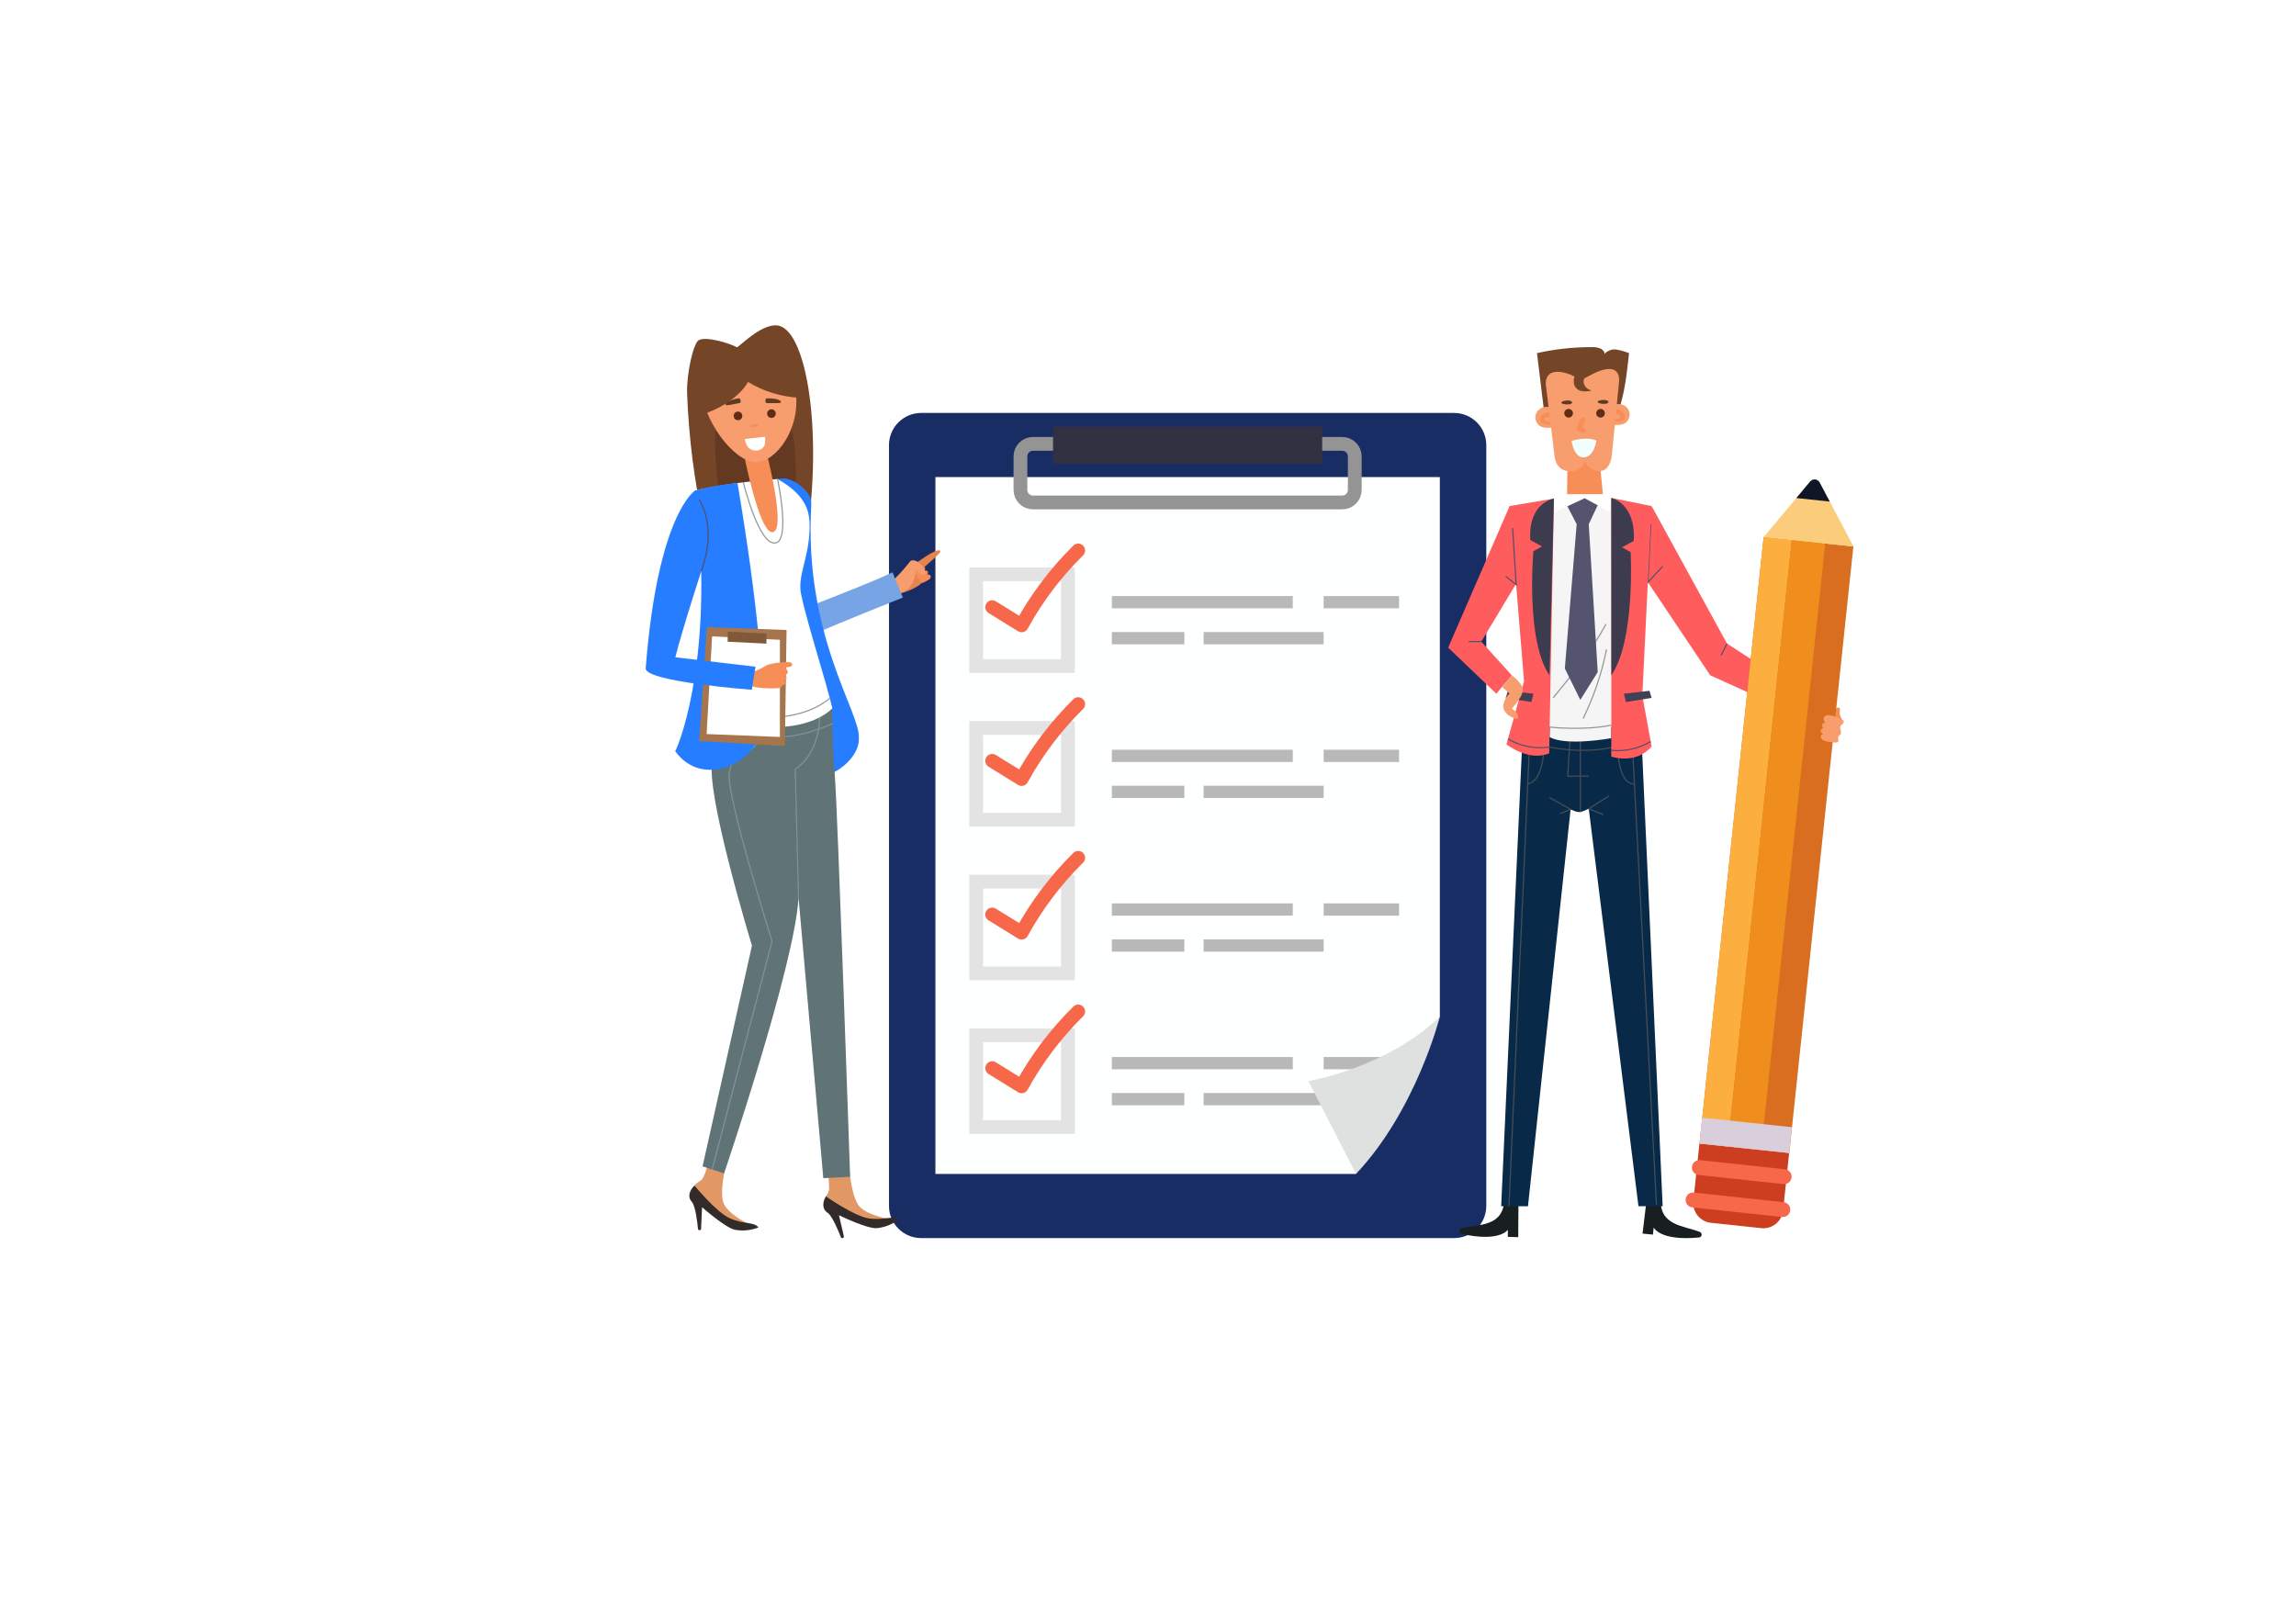 <svg width="500" height="350" viewBox="0 0 500 350" fill="none" xmlns="http://www.w3.org/2000/svg">
<mask id="mask0_0_593" style="mask-type:alpha" maskUnits="userSpaceOnUse" x="0" y="0" width="500" height="350">
<rect width="500" height="350" rx="40" fill="white"/>
</mask>
<g mask="url(#mask0_0_593)">
<g filter="url(#filter0_d_0_593)">
<path fill-rule="evenodd" clip-rule="evenodd" d="M131.359 80.404C186.575 25.683 263.509 -5.519 334.939 25.156C423.836 63.332 511.895 140.642 492.205 235.365C473.849 323.673 359.481 326.975 269.941 337.84C194.873 346.949 107.131 353.026 71.288 286.441C33.798 216.8 75.181 136.077 131.359 80.404Z" fill="white"/>
</g>
<path d="M316.657 89.939H200.606C196.733 89.939 193.593 93.079 193.593 96.952V262.638C193.593 266.512 196.733 269.651 200.606 269.651H316.657C320.53 269.651 323.67 266.512 323.67 262.638V96.952C323.67 93.079 320.53 89.939 316.657 89.939Z" fill="#182D64"/>
<path d="M295.305 255.677H203.705V103.91H313.552V221.447L295.305 255.677Z" fill="#FEFFFF"/>
<path d="M292.294 96.67H224.957C223.446 96.67 222.222 97.894 222.222 99.405V106.7C222.222 108.21 223.446 109.435 224.957 109.435H292.294C293.804 109.435 295.029 108.21 295.029 106.7V99.405C295.029 97.894 293.804 96.67 292.294 96.67Z" stroke="#949494" stroke-width="3" stroke-miterlimit="10"/>
<path d="M287.934 92.914H229.316V100.993H287.934V92.914Z" fill="#323141"/>
<path d="M232.566 125.078H212.581V145.063H232.566V125.078Z" stroke="#E3E3E3" stroke-width="3" stroke-miterlimit="10"/>
<path d="M281.53 129.816H242.137V132.489H281.53V129.816Z" fill="#B8B8B8"/>
<path d="M257.919 137.658H242.137V140.33H257.919V137.658Z" fill="#B8B8B8"/>
<path d="M288.248 137.658H262.11V140.33H288.248V137.658Z" fill="#B8B8B8"/>
<path d="M304.676 129.816H288.248V132.489H304.676V129.816Z" fill="#B8B8B8"/>
<path d="M216.068 132.237L222.479 136.202C225.776 130.199 229.926 124.705 234.799 119.893" stroke="#F7674A" stroke-width="3" stroke-linecap="round" stroke-linejoin="round"/>
<path d="M232.566 158.551H212.581V178.535H232.566V158.551Z" stroke="#E3E3E3" stroke-width="3" stroke-miterlimit="10"/>
<path d="M281.53 163.287H242.137V165.959H281.53V163.287Z" fill="#B8B8B8"/>
<path d="M257.919 171.127H242.137V173.799H257.919V171.127Z" fill="#B8B8B8"/>
<path d="M288.248 171.127H262.11V173.799H288.248V171.127Z" fill="#B8B8B8"/>
<path d="M304.676 163.287H288.248V165.959H304.676V163.287Z" fill="#B8B8B8"/>
<path d="M216.068 165.706L222.479 169.664C225.774 163.66 229.924 158.167 234.798 153.355" stroke="#F7674A" stroke-width="3" stroke-linecap="round" stroke-linejoin="round"/>
<path d="M232.566 192.016H212.581V212H232.566V192.016Z" stroke="#E3E3E3" stroke-width="3" stroke-miterlimit="10"/>
<path d="M281.53 196.752H242.137V199.424H281.53V196.752Z" fill="#B8B8B8"/>
<path d="M257.919 204.592H242.137V207.264H257.919V204.592Z" fill="#B8B8B8"/>
<path d="M288.248 204.592H262.11V207.264H288.248V204.592Z" fill="#B8B8B8"/>
<path d="M304.676 196.752H288.248V199.424H304.676V196.752Z" fill="#B8B8B8"/>
<path d="M216.068 199.173L222.479 203.137C225.773 197.132 229.923 191.638 234.799 186.828" stroke="#F7674A" stroke-width="3" stroke-linecap="round" stroke-linejoin="round"/>
<path d="M232.566 225.48H212.581V245.465H232.566V225.48Z" stroke="#E3E3E3" stroke-width="3" stroke-miterlimit="10"/>
<path d="M281.529 230.215H242.137V232.887H281.529V230.215Z" fill="#B8B8B8"/>
<path d="M257.919 238.057H242.137V240.729H257.919V238.057Z" fill="#B8B8B8"/>
<path d="M288.248 238.057H262.11V240.729H288.248V238.057Z" fill="#B8B8B8"/>
<path d="M304.676 230.215H288.248V232.887H304.676V230.215Z" fill="#B8B8B8"/>
<path d="M216.068 232.638L222.479 236.602C225.776 230.599 229.926 225.106 234.798 220.293" stroke="#F7674A" stroke-width="3" stroke-linecap="round" stroke-linejoin="round"/>
<path d="M295.304 255.675L284.942 235.471C284.942 235.471 301.834 232.648 313.552 221.445C313.552 221.445 308.464 241.7 295.304 255.675Z" fill="#DFE0E0"/>
<path d="M358.634 260.889L357.693 268.674L359.957 268.893L360.127 267.344C360.127 267.344 361.413 270.342 370.006 269.514C370.145 269.499 370.275 269.438 370.375 269.341C370.475 269.244 370.54 269.116 370.56 268.978C370.579 268.84 370.552 268.699 370.482 268.578C370.413 268.457 370.305 268.363 370.176 268.31C366.676 266.93 361.149 266.955 361.708 260.883L358.634 260.889Z" fill="#191E21"/>
<path d="M330.676 261.61L330.626 269.451L328.355 269.382V267.826C328.355 267.826 326.699 270.605 318.275 268.736C318.139 268.702 318.019 268.623 317.933 268.513C317.847 268.403 317.8 268.267 317.8 268.127C317.8 267.987 317.847 267.852 317.933 267.741C318.019 267.631 318.139 267.553 318.275 267.519C321.919 266.591 327.402 267.306 327.609 261.215L330.676 261.61Z" fill="#191E21"/>
<path d="M345.982 176.144L356.808 262.707H362.077L357.366 158.336H331.648L326.913 262.719H332.746L342.03 176.282C344.162 177.254 344.175 176.878 345.982 176.144Z" fill="#082947"/>
<path d="M333.248 158.35L328.606 262.721" stroke="#445059" stroke-width="0.25" stroke-miterlimit="10"/>
<path d="M355.277 158.35L360.728 262.451" stroke="#445059" stroke-width="0.25" stroke-miterlimit="10"/>
<path d="M336.178 158.381C336.178 158.381 337.238 169.803 332.696 170.732" stroke="#445059" stroke-width="0.25" stroke-miterlimit="10"/>
<path d="M352.33 158.35C352.33 158.35 351.314 170.832 355.931 170.732" stroke="#445059" stroke-width="0.25" stroke-miterlimit="10"/>
<path d="M333.104 161.512C333.104 161.512 344.094 165.821 355.448 161.512" stroke="#445059" stroke-width="0.25" stroke-miterlimit="10"/>
<path d="M337.457 173.719L342.048 176.284L339.752 177.175" stroke="#445059" stroke-width="0.25" stroke-miterlimit="10"/>
<path d="M350.379 173.348L345.982 176.145L349.174 177.444" stroke="#445059" stroke-width="0.25" stroke-miterlimit="10"/>
<path d="M344.175 158.35C344.113 158.506 344.175 176.848 344.175 176.848" stroke="#445059" stroke-width="0.25" stroke-miterlimit="10"/>
<path d="M342.049 158.35L341.41 169.051H345.982" stroke="#445059" stroke-width="0.25" stroke-miterlimit="10"/>
<path d="M338.404 108.589L350.886 108.451V160.778C350.886 160.778 341.026 162.584 337.457 160.527L338.404 108.589Z" fill="#F5F5F5"/>
<path d="M349.739 135.932C346.602 141.74 342.425 146.877 338.247 151.971" stroke="#949494" stroke-width="0.25" stroke-miterlimit="10"/>
<path d="M349.846 141.438C348.81 146.655 347.1 151.716 344.759 156.492" stroke="#949494" stroke-width="0.25" stroke-miterlimit="10"/>
<path d="M337.457 158.351C337.457 158.351 344.733 159.192 350.886 157.943" stroke="#949494" stroke-width="0.25" stroke-miterlimit="10"/>
<path d="M338.373 105.854L351.213 105.703L350.529 111.468L345.084 108.513L338.467 111.606L338.373 105.854Z" fill="white"/>
<path d="M341.333 110.264L345.084 108.514L347.92 110.05L345.981 114.172L347.938 146.382L344.143 152.435L340.775 145.585L343.353 114.172L341.333 110.264Z" fill="#54546E"/>
<path d="M341.352 99.65L341.265 107.628H349.062L348.271 99.574L341.352 99.65Z" fill="#F88E57"/>
<path d="M352.248 90.008C353.835 85.963 354.274 81.227 354.757 76.917C353.94 76.577 353.088 76.329 352.217 76.177C351.745 76.061 351.251 76.074 350.787 76.215C350.335 76.391 349.438 76.742 349.532 77.219C349.48 76.908 349.345 76.617 349.142 76.377C348.939 76.136 348.675 75.955 348.378 75.851C347.783 75.647 347.154 75.564 346.527 75.606C342.552 75.601 338.588 76.038 334.71 76.911C335.216 81.093 335.722 85.256 336.228 89.4C338.649 90.792 341.372 91.575 344.163 91.681C346.954 91.787 349.728 91.213 352.248 90.008Z" fill="#744527"/>
<path d="M338.254 93.088C337.2 93.207 336.021 93.301 335.174 92.662C334.734 92.288 334.451 91.763 334.38 91.19C334.309 90.617 334.456 90.039 334.792 89.569C335.158 89.115 335.667 88.798 336.237 88.669C336.806 88.541 337.402 88.608 337.928 88.86C337.928 89.136 337.966 89.437 337.991 89.757C338.016 90.077 338.06 90.529 338.097 90.93C338.135 91.332 338.173 91.677 338.204 92.034C338.204 92.204 338.235 92.373 338.248 92.536C338.26 92.699 338.248 92.912 338.254 93.088Z" fill="#F89D6E"/>
<path d="M338.203 92.537H337.633C337.093 92.545 336.557 92.451 336.052 92.261C335.908 92.208 335.777 92.125 335.669 92.017C335.561 91.908 335.477 91.778 335.425 91.634C335.389 91.525 335.378 91.409 335.393 91.295C335.43 91.004 335.541 90.728 335.715 90.493C335.89 90.258 336.123 90.072 336.391 89.953C336.872 89.744 337.403 89.677 337.921 89.758C337.952 90.135 337.99 90.53 338.028 90.931C337.756 90.873 337.477 90.852 337.2 90.869C337.057 90.865 336.915 90.891 336.783 90.944C336.65 90.996 336.53 91.075 336.428 91.176C336.393 91.214 336.366 91.258 336.349 91.307C336.331 91.355 336.324 91.407 336.328 91.458C336.359 91.659 336.591 91.753 336.792 91.803C337.235 91.905 337.683 91.983 338.134 92.035C338.203 92.198 338.203 92.374 338.203 92.537Z" fill="#F88E57"/>
<path d="M351.038 92.499C352.098 92.599 353.271 92.662 354.105 92.003C354.538 91.62 354.81 91.087 354.868 90.512C354.926 89.937 354.766 89.361 354.419 88.898C354.041 88.459 353.527 88.158 352.959 88.045C352.39 87.931 351.8 88.011 351.282 88.271C351.282 88.547 351.282 88.848 351.238 89.168C351.195 89.488 351.188 89.946 351.157 90.341C351.126 90.736 351.1 91.094 351.075 91.451C351.075 91.621 351.075 91.79 351.044 91.953C351.013 92.116 351.044 92.323 351.038 92.499Z" fill="#F89D6E"/>
<path d="M351.057 91.948L351.627 91.91C352.165 91.906 352.698 91.8 353.196 91.597C353.34 91.545 353.471 91.462 353.58 91.354C353.688 91.245 353.771 91.114 353.823 90.97C353.845 90.856 353.845 90.739 353.823 90.625C353.779 90.335 353.661 90.062 353.481 89.831C353.301 89.601 353.064 89.42 352.794 89.307C352.308 89.109 351.775 89.053 351.257 89.144C351.257 89.521 351.207 89.922 351.176 90.317C351.448 90.258 351.726 90.233 352.004 90.242C352.147 90.232 352.29 90.253 352.424 90.303C352.558 90.353 352.68 90.43 352.782 90.531C352.819 90.567 352.847 90.611 352.866 90.66C352.884 90.709 352.892 90.761 352.888 90.813C352.888 91.014 352.631 91.114 352.43 91.164C351.99 91.277 351.544 91.365 351.094 91.428C351.075 91.616 351.069 91.785 351.057 91.948Z" fill="#F88E57"/>
<path d="M345.806 81.993C345.419 82.254 344.969 82.408 344.502 82.438C344.036 82.468 343.57 82.372 343.153 82.162C341.189 80.989 336.566 79.684 336.617 83.642L338.498 99.01C338.498 99.01 338.542 102.686 342.017 102.661C342.695 102.669 343.356 102.458 343.904 102.059C344.451 101.66 344.854 101.094 345.053 100.447C345.053 100.447 346.12 102.605 348.34 102.598C350.849 102.598 351.037 98.866 351.037 98.866L352.549 83.461C352.549 83.461 353.672 77.608 345.806 81.993Z" fill="#F89D6E"/>
<path d="M344.833 93.159C344.755 93.146 344.679 93.122 344.607 93.09C344.802 92.651 344.996 92.212 345.184 91.773C345.473 91.145 344.501 90.556 344.212 91.215C343.924 91.873 343.685 92.425 343.416 93.027C343.358 93.136 343.336 93.261 343.354 93.382C343.372 93.504 343.429 93.617 343.516 93.705C343.885 94.035 344.352 94.235 344.846 94.276C345.147 94.313 345.398 93.987 345.398 93.711C345.393 93.564 345.331 93.424 345.226 93.322C345.121 93.219 344.98 93.161 344.833 93.159Z" fill="#F88E57"/>
<path d="M341.572 89.063C341.449 89.066 341.327 89.093 341.214 89.143C341.101 89.193 340.999 89.265 340.913 89.354C340.828 89.443 340.761 89.549 340.716 89.664C340.672 89.779 340.65 89.902 340.653 90.026C340.656 90.149 340.683 90.271 340.733 90.384C340.783 90.497 340.855 90.599 340.944 90.685C341.034 90.77 341.139 90.837 341.254 90.882C341.37 90.926 341.493 90.948 341.616 90.945C341.866 90.939 342.103 90.834 342.275 90.654C342.447 90.473 342.541 90.231 342.535 89.982C342.529 89.732 342.424 89.495 342.244 89.323C342.063 89.151 341.822 89.057 341.572 89.063Z" fill="#612B14"/>
<path d="M348.522 89.063C348.272 89.069 348.035 89.173 347.863 89.354C347.69 89.535 347.597 89.776 347.603 90.026C347.608 90.275 347.713 90.512 347.894 90.685C348.074 90.857 348.316 90.951 348.566 90.945C348.815 90.939 349.052 90.834 349.224 90.654C349.397 90.473 349.49 90.231 349.484 89.982C349.479 89.732 349.374 89.495 349.193 89.323C349.013 89.151 348.771 89.057 348.522 89.063Z" fill="#612B14"/>
<path d="M343.617 81.107C343.314 81.337 343.074 81.638 342.919 81.985C342.763 82.331 342.697 82.711 342.726 83.089C342.719 83.466 342.806 83.839 342.977 84.174C343.157 84.466 343.401 84.711 343.692 84.892C343.982 85.072 344.311 85.183 344.652 85.216C345.333 85.275 346.019 85.212 346.678 85.028C346.267 84.976 345.88 84.805 345.564 84.537C345.249 84.268 345.019 83.913 344.903 83.516C344.851 83.314 344.84 83.105 344.871 82.899C344.901 82.693 344.972 82.496 345.079 82.318C345.187 82.14 345.328 81.985 345.496 81.862C345.664 81.739 345.854 81.651 346.057 81.603C345.694 81.199 345.209 80.924 344.677 80.819C344.303 80.814 343.936 80.914 343.617 81.107Z" fill="#744527"/>
<path d="M349.608 87.135C349.088 87.062 348.559 87.125 348.071 87.317C348.031 87.335 347.997 87.365 347.973 87.402C347.95 87.44 347.937 87.483 347.937 87.527C347.937 87.571 347.95 87.614 347.973 87.651C347.997 87.689 348.031 87.718 348.071 87.737C348.544 87.937 349.061 88.008 349.57 87.944C349.707 87.954 349.843 87.929 349.967 87.869C350.09 87.81 350.196 87.719 350.273 87.605C350.323 87.392 350.034 87.179 349.608 87.135Z" fill="#633A21"/>
<path d="M341.685 87.244C341.17 87.187 340.648 87.267 340.173 87.476C340.133 87.494 340.099 87.523 340.075 87.559C340.051 87.596 340.038 87.639 340.038 87.683C340.038 87.727 340.051 87.77 340.075 87.807C340.099 87.844 340.133 87.873 340.173 87.89C340.661 88.075 341.188 88.132 341.704 88.053C342.049 88.053 342.331 87.865 342.363 87.689C342.394 87.514 342.118 87.25 341.685 87.244Z" fill="#633A21"/>
<path d="M342.243 96.025C342.243 96.025 345.612 94.965 347.638 95.963C347.638 95.963 347.211 99.431 344.966 99.607C342.72 99.783 342.243 96.025 342.243 96.025Z" fill="#F3FFFF"/>
<path d="M359.675 110.215L376.085 140.161L396.96 153.753L395.994 157.768L372.44 147.079L356.42 123.168L359.675 110.215Z" fill="#FF5C5D"/>
<path d="M359.48 114.172L358.866 126.818L362.077 123.361" stroke="#534F6B" stroke-width="0.25" stroke-miterlimit="10"/>
<path d="M376.084 140.16L374.823 142.732" stroke="#534F6B" stroke-width="0.25" stroke-miterlimit="10"/>
<path d="M338.404 108.588L328.757 110.213L331.893 148.369L328.061 162.113C328.061 162.113 332.853 165.945 337.369 164.082L338.404 108.588Z" fill="#FF5C5D"/>
<path d="M328.412 160.953C331.142 162.544 334.331 163.161 337.457 162.703" stroke="#534F6B" stroke-width="0.25" stroke-miterlimit="10"/>
<path d="M333.944 151.087L328.374 150.453L327.904 151.996L333.499 152.906L333.944 151.087Z" fill="#414054"/>
<path d="M338.404 108.588C338.404 108.588 332.759 109.403 333.248 117.621L335.807 119.019L333.925 120.048C333.925 120.048 332.182 139.493 337.438 147.077L338.404 108.588Z" fill="#3D3C4F"/>
<path d="M350.887 108.451V164.773C350.887 164.773 356.168 166.655 359.668 162.591L357.649 151.494L359.656 110.214L350.887 108.451Z" fill="#FF5C5D"/>
<path d="M350.887 163.425C353.879 163.705 356.884 163.035 359.474 161.512" stroke="#534F6B" stroke-width="0.25" stroke-miterlimit="10"/>
<path d="M353.634 151.087L359.204 150.453L359.674 151.996L354.079 152.906L353.634 151.087Z" fill="#414054"/>
<path d="M350.887 108.451C350.887 108.451 356.287 109.599 355.779 117.81L353.22 119.215L355.102 120.238C355.102 120.238 356.162 139.482 350.906 147.078L350.887 108.451Z" fill="#3D3C4F"/>
<path d="M329.221 147.078C330.125 147.713 330.89 148.526 331.467 149.468C332.094 150.842 330.808 152.404 329.246 154.348C329.617 154.589 329.951 154.883 330.237 155.22C330.379 155.393 330.481 155.595 330.534 155.813C330.587 156.03 330.591 156.256 330.545 156.475C330.438 156.901 326.944 155.678 327.408 153.401C327.578 152.489 328.04 151.656 328.726 151.03L327.17 149.656L329.221 147.078Z" fill="#F89D6E"/>
<path d="M328.757 110.215L315.365 141.051L325.859 151.088L329.221 147.079L322.578 139.747L333.248 122.026L328.757 110.215Z" fill="#FF5C5D"/>
<path d="M329.409 115.006L330.175 127.325L327.904 125.525" stroke="#534F6B" stroke-width="0.25" stroke-miterlimit="10"/>
<path d="M322.579 139.738H319.844" stroke="#534F6B" stroke-width="0.25" stroke-miterlimit="10"/>
<path d="M400.655 154.751C400.714 154.602 400.714 154.435 400.655 154.286C400.59 154.211 400.504 154.156 400.408 154.128C400.312 154.1 400.211 154.101 400.115 154.13C399.934 154.187 399.775 154.302 399.664 154.456C399.476 154.696 399.356 154.982 399.315 155.284C399.274 155.586 399.314 155.893 399.431 156.175C399.595 156.57 400.686 157.586 401.062 156.858C401.207 156.582 400.868 156.231 400.767 155.949C400.624 155.566 400.585 155.153 400.655 154.751Z" fill="#F88E57"/>
<path d="M383.554 267.486L372.601 266.329C371.462 266.209 370.419 265.641 369.699 264.751C368.979 263.862 368.642 262.722 368.762 261.584L370.086 249.052L389.623 251.116L388.3 263.648C388.179 264.786 387.612 265.83 386.722 266.55C385.832 267.27 384.693 267.606 383.554 267.486Z" fill="#CC3E1F"/>
<path d="M368.864 259.736L388.416 261.831C388.628 261.853 388.833 261.916 389.021 262.018C389.208 262.119 389.373 262.257 389.507 262.422C389.641 262.588 389.741 262.778 389.802 262.982C389.862 263.186 389.882 263.4 389.859 263.612C389.837 263.824 389.774 264.029 389.672 264.217C389.571 264.404 389.433 264.569 389.268 264.703C389.102 264.837 388.912 264.937 388.708 264.998C388.503 265.058 388.289 265.078 388.077 265.055L368.526 262.96C368.314 262.938 368.108 262.874 367.921 262.773C367.734 262.672 367.568 262.534 367.434 262.369C367.3 262.203 367.2 262.013 367.14 261.809C367.08 261.604 367.06 261.39 367.083 261.178C367.105 260.967 367.168 260.761 367.27 260.574C367.371 260.387 367.509 260.221 367.674 260.087C367.84 259.953 368.03 259.853 368.234 259.793C368.438 259.733 368.653 259.713 368.864 259.736Z" fill="#F7674A"/>
<path d="M370.245 252.679L388.712 254.661C388.924 254.683 389.129 254.747 389.316 254.848C389.503 254.949 389.669 255.087 389.803 255.252C389.937 255.418 390.037 255.608 390.097 255.812C390.158 256.017 390.177 256.231 390.154 256.443C390.109 256.871 389.895 257.264 389.559 257.534C389.224 257.805 388.795 257.931 388.367 257.885L369.9 255.916C369.688 255.894 369.483 255.83 369.295 255.729C369.108 255.627 368.943 255.49 368.809 255.324C368.675 255.159 368.575 254.969 368.514 254.764C368.454 254.56 368.435 254.346 368.457 254.134C368.478 253.921 368.542 253.714 368.643 253.525C368.744 253.337 368.882 253.17 369.048 253.035C369.214 252.899 369.406 252.798 369.611 252.737C369.816 252.676 370.032 252.656 370.245 252.679Z" fill="#F7674A"/>
<path d="M370.111 249.051L389.655 251.115L403.609 119.014L384.066 116.949L370.111 249.051Z" fill="#D96E20"/>
<path d="M384.066 116.959L370.112 249.061L376.244 249.708L390.198 117.607L384.066 116.959Z" fill="#FCAE3F"/>
<path d="M376.243 249.698L383.523 250.467L397.477 118.366L390.198 117.597L376.243 249.698Z" fill="#EF8E1D"/>
<path d="M370.677 243.434L370.083 249.061L389.626 251.125L390.22 245.498L370.677 243.434Z" fill="#D9CEDC"/>
<path d="M403.635 119.021L396.27 105.09C396.174 104.908 396.035 104.753 395.865 104.637C395.694 104.522 395.498 104.451 395.294 104.429C395.089 104.407 394.883 104.436 394.692 104.513C394.501 104.59 394.333 104.713 394.2 104.87L384.089 116.958L403.635 119.021Z" fill="#FBCC7C"/>
<path d="M394.199 104.87L391.188 108.471L398.465 109.242L396.269 105.09C396.173 104.908 396.034 104.753 395.864 104.637C395.693 104.522 395.497 104.451 395.293 104.429C395.088 104.407 394.882 104.436 394.691 104.513C394.5 104.59 394.331 104.713 394.199 104.87Z" fill="#0F1628"/>
<path d="M399.375 155.979C399.018 155.887 398.656 155.818 398.29 155.772C398.113 155.741 397.932 155.751 397.759 155.802C397.587 155.853 397.43 155.944 397.299 156.067C397.175 156.217 397.106 156.405 397.104 156.6C397.117 156.754 397.163 156.904 397.24 157.038C397.317 157.173 397.423 157.289 397.55 157.378C397.403 157.361 397.255 157.39 397.125 157.459C396.996 157.528 396.89 157.636 396.822 157.767C396.777 157.901 396.778 158.046 396.826 158.179C396.874 158.313 396.965 158.426 397.086 158.5C396.948 158.558 396.825 158.644 396.722 158.752C396.619 158.86 396.54 158.988 396.49 159.128C396.414 159.397 396.753 159.755 397.06 159.837C396.919 159.865 396.791 159.936 396.692 160.041C396.593 160.145 396.529 160.278 396.508 160.42C396.521 160.606 396.587 160.785 396.698 160.935C396.809 161.085 396.961 161.2 397.136 161.267C397.502 161.426 397.892 161.524 398.29 161.555L399.331 161.7C399.695 161.75 400.14 161.769 400.316 161.499C400.492 161.229 400.209 160.834 400.316 160.514C400.423 160.194 400.68 160.144 400.818 159.931C401.188 159.366 400.466 158.544 400.874 158.005C400.99 157.881 401.118 157.77 401.257 157.672C402.141 156.882 400.586 156.286 399.375 155.979Z" fill="#F89D6E"/>
<path d="M195.124 129.44C196.952 129.125 198.693 128.431 200.236 127.401C200.781 127.001 201.155 126.41 201.283 125.746C201.411 125.082 201.283 124.394 200.926 123.82C202.268 122.565 205.003 120.445 204.765 120.012C204.138 118.808 196.78 124.623 194.327 126.567C194.559 127.483 194.867 128.524 195.124 129.44Z" fill="#E68450"/>
<path d="M199.778 123.839C199.591 123.944 199.422 124.077 199.276 124.234C199.202 124.311 199.144 124.403 199.108 124.503C199.071 124.604 199.056 124.711 199.063 124.817C199.066 124.878 199.082 124.938 199.11 124.992C199.138 125.046 199.178 125.094 199.226 125.131C199.321 125.186 199.429 125.215 199.539 125.215C199.65 125.215 199.758 125.186 199.853 125.131C200.293 124.954 200.714 124.731 201.108 124.466C201.421 124.253 201.672 123.695 201.258 123.444C200.844 123.193 200.11 123.638 199.778 123.839Z" fill="#F88E57"/>
<path d="M200.387 124.71C200.2 124.815 200.031 124.949 199.885 125.106C199.74 125.264 199.663 125.474 199.672 125.689C199.676 125.751 199.692 125.811 199.72 125.866C199.748 125.921 199.787 125.97 199.835 126.009C199.93 126.064 200.039 126.093 200.149 126.093C200.259 126.093 200.367 126.064 200.462 126.009C200.903 125.833 201.324 125.61 201.717 125.344C202.037 125.131 202.288 124.572 201.867 124.321C201.447 124.071 200.72 124.51 200.387 124.71Z" fill="#F88E57"/>
<path d="M200.995 125.582C200.808 125.687 200.639 125.82 200.493 125.977C200.348 126.138 200.271 126.35 200.28 126.567C200.284 126.627 200.301 126.686 200.329 126.74C200.357 126.794 200.396 126.842 200.443 126.88C200.538 126.935 200.647 126.964 200.757 126.964C200.867 126.964 200.975 126.935 201.07 126.88C201.511 126.703 201.931 126.48 202.325 126.215C202.639 126.002 202.889 125.45 202.469 125.199C202.049 124.948 201.334 125.381 200.995 125.582Z" fill="#F88E57"/>
<path d="M199.521 123.957C199.163 127.094 198.178 128.731 195.13 129.44C194.559 128.63 194.898 127.376 194.333 126.567C195.731 125.219 197.033 123.775 198.228 122.245C198.724 121.687 200.286 122.245 200.951 123.556C201.34 124.321 202.243 125.256 200.951 125.168C200.254 125.118 199.922 124.484 199.521 123.957Z" fill="#F89D6E"/>
<path d="M176.162 132.105C176.162 132.105 190.966 126.403 194.353 124.641L196.611 130.148C196.611 130.148 182.184 135.887 177.567 137.989L176.162 132.105Z" fill="#77A4E5"/>
<path d="M155.418 111.994C161.981 110.121 168.821 109.414 175.629 109.906C175.942 106.374 175.629 76.66 162.042 79.59C148.769 82.45 154.678 110.138 155.418 111.994Z" fill="#633A21"/>
<path d="M176.03 114.655C174.884 114.848 173.719 114.894 172.561 114.793C172.793 109.957 176.952 83.336 162.356 83.731C150.319 84.044 158.517 114.737 157.551 115.163C155.487 116.079 153.405 114.918 153.26 114.254C151.194 104.816 149.978 95.211 149.629 85.556C149.516 81.303 150.99 74.73 152.175 74.083C153.787 73.199 158.9 74.748 160.524 75.658C161.829 74.692 166 70.564 169.237 70.872C175.265 71.499 179.003 91.609 176.03 114.655Z" fill="#744527"/>
<path d="M187.033 160.714C187.353 165.519 179.75 171.058 175.598 168.505C176.501 161.724 173.691 129.834 168.215 104.486C169.043 104.329 169.882 104.23 170.724 104.191C172.524 104.191 176.865 106.788 176.677 109.937C174.971 138.409 187.403 155.194 187.033 160.714Z" fill="#267DFF"/>
<path d="M162.607 266.366C162.607 266.366 158.273 264.271 157.495 261.831C155.55 255.759 165.568 229.527 165.919 226.208L160.324 225.029C160.324 225.029 154.729 255.828 152.721 257.02C151.429 257.804 151.241 258.18 151.241 258.18C151.241 258.18 157.482 267.784 162.607 266.366Z" fill="#E19865"/>
<path d="M151.24 258.199C151.24 258.199 155.92 263.958 158.899 265.325C161.879 266.692 164.2 266.059 165.172 267.332C163.565 267.967 161.813 268.148 160.11 267.853C158.046 267.502 152.884 262.923 152.884 262.923L152.677 267.614C152.673 267.695 152.642 267.771 152.588 267.831C152.534 267.89 152.462 267.929 152.382 267.941C152.337 267.946 152.291 267.942 152.247 267.929C152.203 267.917 152.162 267.895 152.127 267.867C152.091 267.838 152.061 267.803 152.04 267.763C152.018 267.723 152.004 267.679 151.999 267.633C151.887 266.454 151.466 262.615 150.645 261.743C149.672 260.696 150.136 259.259 151.24 258.199Z" fill="#332B29"/>
<path d="M192.998 265.357C192.998 265.357 188.262 264.51 186.857 262.365C183.35 257.039 184.191 230.186 183.633 226.887L177.931 227.263C177.931 227.263 180.772 257.999 180.553 259.141C180.444 259.663 180.205 260.148 179.857 260.552C179.857 260.552 188.45 268.098 192.998 265.357Z" fill="#E19865"/>
<path d="M179.856 260.553C179.856 260.553 185.915 264.837 189.152 265.351C192.389 265.866 194.452 264.636 195.726 265.602C194.35 266.653 192.712 267.304 190.99 267.484C188.907 267.704 182.704 264.674 182.704 264.674L183.764 269.253C183.784 269.33 183.775 269.412 183.739 269.484C183.703 269.555 183.643 269.611 183.569 269.642C183.527 269.659 183.482 269.668 183.437 269.668C183.391 269.668 183.346 269.659 183.304 269.642C183.262 269.624 183.224 269.599 183.192 269.566C183.16 269.534 183.135 269.496 183.118 269.454C182.691 268.35 181.236 264.774 180.232 264.141C179.015 263.375 179.078 261.87 179.856 260.553Z" fill="#332B29"/>
<path d="M160.825 154.55C158.256 157.815 156.339 161.544 155.18 165.533C153.367 171.981 163.755 205.954 163.755 205.954L152.997 254.034L157.683 255.565C157.683 255.565 173.07 210.257 173.898 195.491L179.292 256.6L185.132 256.305C185.132 256.305 182.403 176.19 181.801 168.933C181.199 161.675 181.262 154.299 181.262 154.299L160.825 154.55Z" fill="#607377"/>
<path d="M173.898 195.489L173.176 167.55C173.176 167.55 179.198 164.019 178.389 154.309" stroke="#7B9599" stroke-width="0.25" stroke-miterlimit="10"/>
<path d="M159.433 156.492C159.433 156.492 165.16 164.747 181.306 157.59" stroke="#7B9599" stroke-width="0.25" stroke-miterlimit="10"/>
<path d="M164.256 156.178C164.256 156.178 159.552 163.768 158.812 168.378C158.072 172.988 168.127 205.01 168.127 205.01L155.073 254.709" stroke="#7B9599" stroke-width="0.25" stroke-miterlimit="10"/>
<path d="M160.368 163.586C160.368 163.586 163.818 166.616 167.142 156.881" stroke="#7B9599" stroke-width="0.25" stroke-miterlimit="10"/>
<path d="M151.378 106.83C153.041 109.841 159.263 129.349 158.843 134.198C157.984 144.272 156.378 153.016 156.428 154.133C162.393 159.966 176.018 159.496 181.261 154.264C179.9 148.381 175.93 136.306 174.487 129.581C173.552 125.441 176.168 121.678 176.306 115.148C176.369 112.012 176.074 108.123 169.325 104.334C169.325 104.334 159.238 104.961 151.378 106.843" fill="white"/>
<path d="M156.647 152.047C160.078 155.009 164.54 156.495 169.061 156.181C176.908 155.773 180.709 152.047 180.709 152.047" stroke="#949494" stroke-width="0.25" stroke-miterlimit="10"/>
<path d="M165.549 159.404C164.175 166.304 152.865 171.711 147.038 163.606C148.368 161.185 155.707 141.025 151.379 106.832C154.404 106.033 157.49 105.485 160.606 105.195C165.028 131.415 166.991 152.127 165.549 159.404Z" fill="#267DFF"/>
<path d="M161.867 98.278C161.867 98.278 165.367 116.562 168.34 115.904C171.313 115.245 166.778 97.977 166.778 97.977L161.867 98.278Z" fill="#F88E57"/>
<path d="M152.752 84.152C152.752 91.128 159.733 100.618 164.588 100.656C169.651 100.693 176.318 90.739 172.078 81.167C168.051 72.084 152.752 77.146 152.752 84.152Z" fill="#F89D6E"/>
<path d="M162.889 83.186C166.315 85.27 170.212 86.457 174.218 86.636C175.115 82.351 172.901 73.833 161.716 75.414C148.544 77.296 151.134 89.088 151.611 90.575C155.864 89.69 160.976 86.667 162.889 83.186Z" fill="#744527"/>
<path d="M160.907 86.742C161.157 86.742 161.258 87.069 161.289 87.32C161.317 87.412 161.317 87.51 161.289 87.602C161.22 87.759 161.026 87.796 160.863 87.821C159.941 87.953 158.159 88.449 158.015 88.179C157.883 87.244 160.85 86.736 160.907 86.742Z" fill="#633A21"/>
<path d="M166.96 86.761C166.715 86.824 166.678 87.15 166.697 87.389C166.691 87.486 166.715 87.582 166.766 87.665C166.86 87.803 167.06 87.803 167.23 87.796C168.158 87.753 170.002 87.922 170.09 87.615C169.996 86.686 166.96 86.749 166.96 86.761Z" fill="#633A21"/>
<path d="M164.952 92.399C164.491 92.3 164.01 92.371 163.597 92.6C163.321 92.763 163.56 93.145 163.836 93.076C164.159 92.982 164.498 92.952 164.833 92.989C165.216 93.045 165.341 92.468 164.952 92.399Z" fill="#F88E57"/>
<path d="M166.577 95.117L162.186 95.619C162.293 96.286 162.553 96.919 162.945 97.469C163.224 97.725 163.558 97.915 163.921 98.023C164.283 98.132 164.666 98.157 165.04 98.097C165.354 98.043 165.651 97.915 165.906 97.723C166.16 97.531 166.364 97.28 166.502 96.993C166.655 96.379 166.681 95.741 166.577 95.117Z" fill="white"/>
<path d="M160.687 89.641C160.563 89.644 160.441 89.672 160.328 89.722C160.216 89.772 160.114 89.845 160.029 89.934C159.944 90.024 159.877 90.13 159.833 90.245C159.789 90.36 159.768 90.483 159.771 90.607C159.774 90.731 159.802 90.852 159.852 90.965C159.902 91.078 159.974 91.18 160.064 91.265C160.154 91.35 160.259 91.416 160.375 91.461C160.49 91.505 160.613 91.526 160.737 91.523C160.986 91.516 161.223 91.411 161.395 91.229C161.567 91.048 161.659 90.806 161.653 90.557C161.646 90.307 161.54 90.07 161.359 89.899C161.178 89.727 160.936 89.634 160.687 89.641Z" fill="#612B14"/>
<path d="M167.976 89.137C167.727 89.143 167.49 89.248 167.317 89.428C167.145 89.609 167.051 89.85 167.057 90.1C167.063 90.35 167.168 90.587 167.348 90.759C167.529 90.931 167.77 91.025 168.02 91.019C168.27 91.013 168.507 90.908 168.679 90.728C168.851 90.547 168.945 90.306 168.939 90.056C168.933 89.807 168.828 89.57 168.648 89.397C168.467 89.225 168.226 89.131 167.976 89.137Z" fill="#612B14"/>
<path d="M171.288 137.21L170.924 162.489L152.275 161.391L153.931 136.576L171.288 137.21Z" fill="#A6754B"/>
<path d="M155.073 138.598L153.881 159.875L169.839 160.508V139.344L155.073 138.598Z" fill="white"/>
<path d="M158.498 137.568L158.454 139.764L166.904 140.184V137.989L158.498 137.568Z" fill="#805A38"/>
<path d="M163.378 149.309C164.745 150.031 168.929 149.974 169.65 149.868C170.196 149.786 170.403 149.29 170.234 149.165C170.304 149.203 170.382 149.225 170.462 149.229C170.542 149.234 170.622 149.22 170.696 149.19C170.77 149.161 170.837 149.115 170.891 149.056C170.946 148.997 170.987 148.928 171.011 148.851C171.037 148.726 171.019 148.596 170.961 148.482C170.903 148.368 170.808 148.277 170.692 148.224C170.82 148.23 170.948 148.193 171.052 148.118C171.157 148.043 171.233 147.934 171.269 147.81C171.325 147.559 171.212 147.026 170.974 146.926C171.3 147.014 171.601 146.631 171.557 146.298C171.464 145.926 171.242 145.6 170.93 145.376C171.355 145.356 171.776 145.286 172.184 145.169C172.29 145.129 172.38 145.055 172.44 144.959C172.5 144.862 172.527 144.749 172.517 144.636C172.454 144.316 172.053 144.222 171.727 144.203C170.269 144.196 168.815 144.367 167.398 144.711C166.382 145.082 164.839 146.38 163.403 146.286C163.206 147.283 163.197 148.309 163.378 149.309Z" fill="#F88E57"/>
<path d="M164.52 145.214L163.723 150.233C163.723 150.233 140.389 148.483 140.614 145.547C143.236 111.831 151.378 106.832 151.378 106.832C157.224 110.219 153.342 122.457 153.342 122.457C153.342 122.457 148.455 137.43 147.069 143.157L164.52 145.214Z" fill="#267DFF"/>
<path d="M161.867 105.036C161.867 105.036 165.26 118.943 168.905 118.247C172.173 117.619 169.325 104.334 169.325 104.334" stroke="#949494" stroke-width="0.25" stroke-miterlimit="10"/>
<path d="M152.275 108.883C152.275 108.883 156.371 114.585 152.696 124.439" stroke="#534F6B" stroke-width="0.25" stroke-miterlimit="10"/>
</g>
<defs>
<filter id="filter0_d_0_593" x="38.907" y="-4.913" width="478.084" height="370.285" filterUnits="userSpaceOnUse" color-interpolation-filters="sRGB">
<feFlood flood-opacity="0" result="BackgroundImageFix"/>
<feColorMatrix in="SourceAlpha" type="matrix" values="0 0 0 0 0 0 0 0 0 0 0 0 0 0 0 0 0 0 127 0" result="hardAlpha"/>
<feOffset dx="2" dy="2"/>
<feGaussianBlur stdDeviation="10"/>
<feComposite in2="hardAlpha" operator="out"/>
<feColorMatrix type="matrix" values="0 0 0 0 0 0 0 0 0 0 0 0 0 0 0 0 0 0 0.05 0"/>
<feBlend mode="normal" in2="BackgroundImageFix" result="effect1_dropShadow_0_593"/>
<feBlend mode="normal" in="SourceGraphic" in2="effect1_dropShadow_0_593" result="shape"/>
</filter>
</defs>
</svg>
